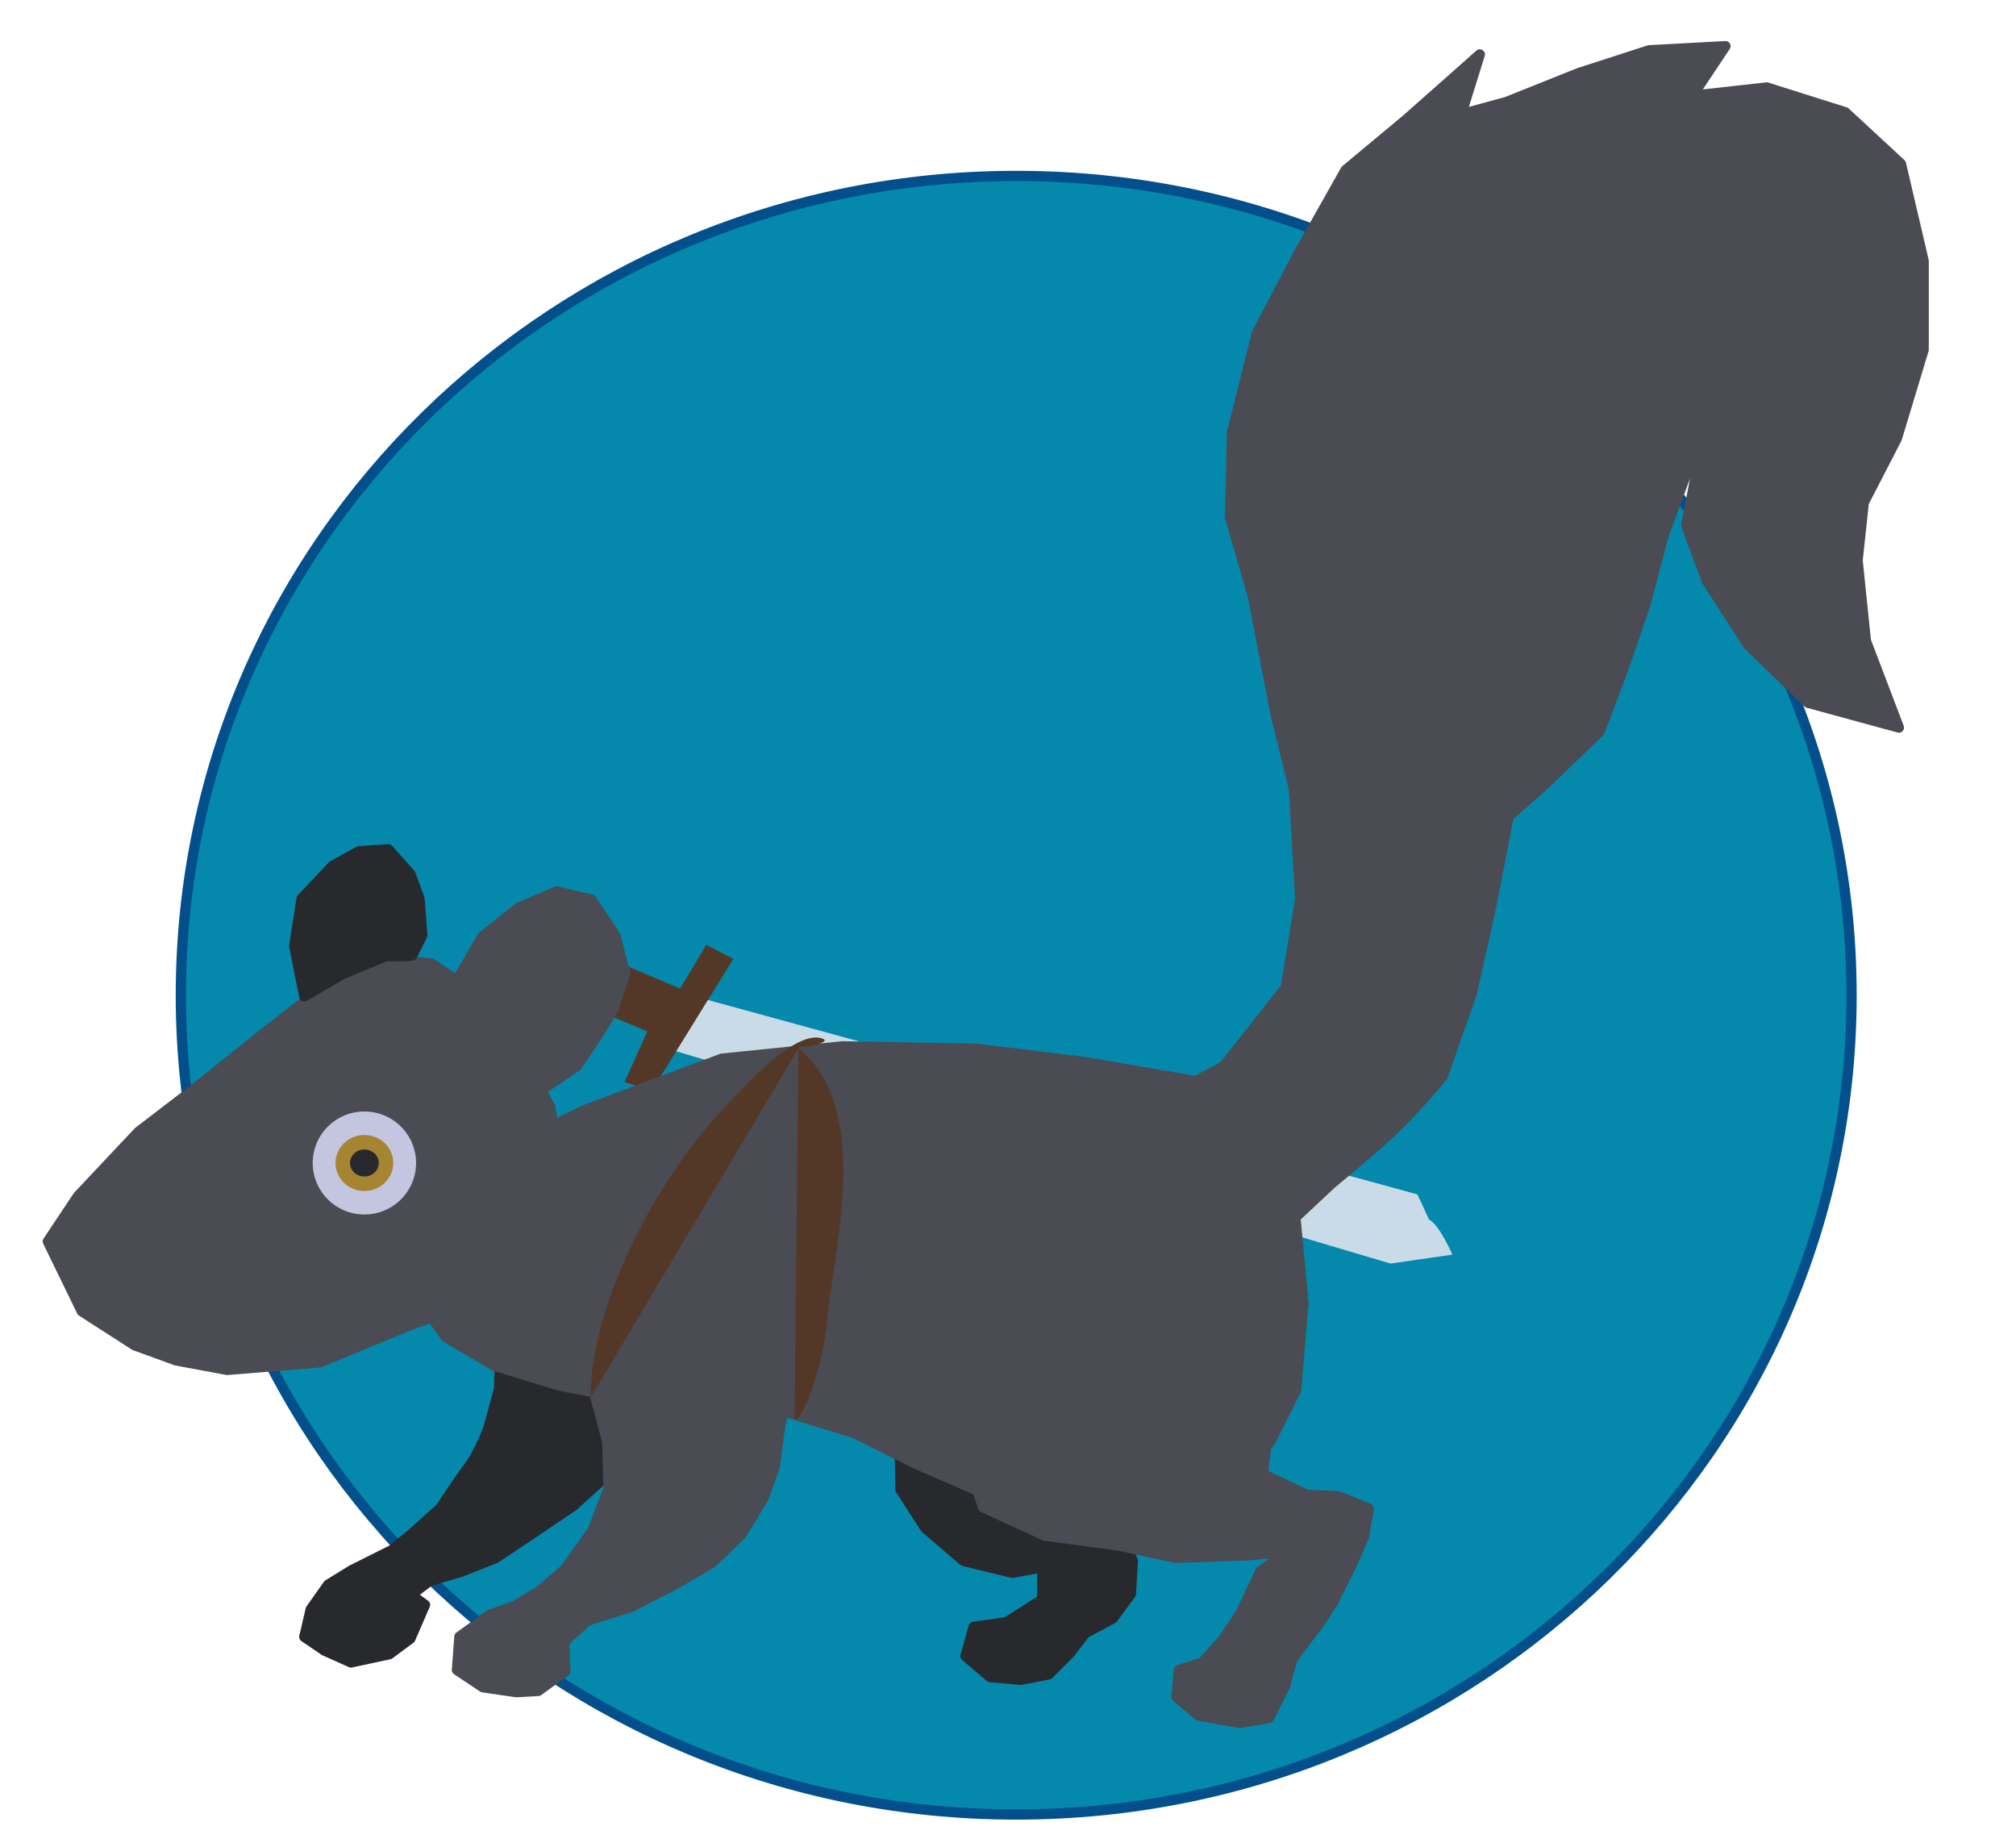 <?xml version="1.0" encoding="UTF-8" standalone="no"?>
<!DOCTYPE svg PUBLIC "-//W3C//DTD SVG 1.1//EN" "http://www.w3.org/Graphics/SVG/1.1/DTD/svg11.dtd">
<!-- Created with Vectornator (http://vectornator.io/) -->
<svg height="100%" stroke-miterlimit="10" style="fill-rule:nonzero;clip-rule:evenodd;stroke-linecap:round;stroke-linejoin:round;" version="1.1" viewBox="0 0 153.675 140.169" width="100%" xml:space="preserve" xmlns="http://www.w3.org/2000/svg" xmlnsVectornator="http://vectornator.io" xmlns:xlink="http://www.w3.org/1999/xlink">
<defs/>
<g id="Layer-7" vectornatorLayerName="Layer 7">
<path d="M13.785 75.847C13.785 41.363 42.295 13.408 77.463 13.408C112.631 13.408 141.14 41.363 141.14 75.847C141.14 110.33 112.631 138.285 77.463 138.285C42.295 138.285 13.785 110.33 13.785 75.847Z" fill="#0488ab" fill-rule="nonzero" opacity="1" stroke="#034f8b" stroke-linecap="butt" stroke-linejoin="round" stroke-width="0.781" vectornatorLayerName="Oval 1"/>
</g>
<g id="Layer-1" vectornatorLayerName="Layer 1">
<path d="M51.172 80.009L53.841 76.176L108.047 91.028L108.937 92.949C109.69 93.291 110.716 95.614 110.716 95.614L105.994 96.298" fill="#c9dbe7" fill-rule="nonzero" opacity="1" stroke="none" vectornatorLayerName="Curve 1"/>
</g>
<g id="Layer-10" vectornatorLayerName="Layer 10">
<path d="M49.677 83.131L55.903 73.076L53.839 72.01L51.841 75.34L45.548 72.676L43.351 76.073L49.344 78.603L47.613 82.465L49.677 83.131Z" fill="#543827" fill-rule="nonzero" opacity="1" stroke="none" vectornatorLayerName="Curve 1"/>
</g>
<g id="Layer-9" vectornatorLayerName="Layer 9">
<path d="M38.114 103.485L38.044 105.855L37.207 108.922C37.207 108.922 36.441 110.874 35.743 111.78C35.046 112.686 33.583 114.917 33.583 114.917L31.422 116.869L29.888 118.123L26.821 119.657L25.009 120.772L23.684 122.654L23.196 124.746L24.73 125.791L26.751 126.697L29.679 126.07L31.282 124.885L32.398 122.306L31.352 121.539L32.746 120.493L35.116 119.796L37.765 118.751L40.693 116.799L43.69 114.778L46.618 112.129L47.942 111.083L49.824 107.737L50.033 104.6L48.639 101.882L44.248 100.697L41.669 101.045L38.114 103.485Z" fill="#28292d" fill-rule="nonzero" opacity="1" stroke="#28292d" stroke-linecap="butt" stroke-linejoin="round" stroke-width="0.781" vectornatorLayerName="Curve 1"/>
<path d="M81.959 107.458L77.289 106.413L72.409 106.343L69.272 107.877L68.575 109.898L68.645 113.523L70.527 116.451L73.455 118.96L77.149 119.866L79.45 119.448L79.45 121.888L76.731 123.63L74.222 123.979L73.594 126.209L75.476 127.813L77.846 128.022L79.937 127.604L81.541 126L82.726 124.467L84.817 123.351L86.211 121.469L86.35 118.96L85.584 117.078L83.144 112.965L81.959 107.458Z" fill="#28292d" fill-rule="nonzero" opacity="1" stroke="#28292d" stroke-linecap="butt" stroke-linejoin="round" stroke-width="0.781" vectornatorLayerName="Curve 2"/>
</g>
<g id="Layer-2" vectornatorLayerName="Layer 2">
<path d="M10.268 102.53L6.236 99.938L3.644 94.609L5.948 91.153L10.556 86.257L14.876 82.945L19.916 78.912L23.229 76.32L27.693 72.864L32.877 73.44L36.189 75.6L39.214 79.344L41.95 84.385L42.814 89.569C42.814 89.569 43.966 92.017 42.526 94.177C41.086 96.337 37.63 98.641 37.63 98.641L31.005 101.09L24.381 103.826L17.324 104.402L13.436 103.682L10.268 102.53Z" fill="#4a4b53" fill-rule="nonzero" opacity="1" stroke="#4a4b53" stroke-linecap="butt" stroke-linejoin="round" stroke-width="0.781" vectornatorLayerName="Curve 1"/>
</g>
<g id="Layer-3" vectornatorLayerName="Layer 3">
<path d="M83.974 115.108L80.198 115.059L74.844 113.744L69.866 111.584L65.17 109.236L60.004 107.639L55.589 107.357C55.589 107.357 50.705 106.512 48.826 106.512C46.948 106.512 42.533 105.572 42.533 105.572L37.649 104.07L33.986 101.909L32.107 99.279L32.952 90.262L44.505 84.626L55.025 80.681L64.23 79.742L74.469 79.93L82.828 80.963L91 82.372L95.696 86.693L98.702 92.329L99.36 99.279L98.796 105.948L96.824 109.893L92.972 113.744L87.525 115.153L83.974 115.108" fill="#4a4b53" fill-rule="nonzero" opacity="1" stroke="#4a4b53" stroke-linecap="butt" stroke-linejoin="round" stroke-width="0.781" vectornatorLayerName="Curve 1"/>
</g>
<g id="Layer-4" vectornatorLayerName="Layer 4">
<path d="M44.318 100.97L45.163 105.666L46.29 109.893L46.384 113.462L45.163 116.656L43.096 119.568L41.124 121.258L39.245 122.386L37.367 123.043L35.019 124.734L34.831 127.27L36.803 128.585L39.339 128.961L41.03 128.867L43.096 127.364L43.003 125.11L44.787 123.513L48.075 122.48L51.55 120.695L54.274 119.098L56.528 116.938L58.219 114.12L59.064 111.772L59.44 108.86L60.191 104.821L59.252 101.627L55.871 98.246L48.732 97.776L43.754 101.627L72.308 102.661" fill="#4a4b53" fill-rule="nonzero" opacity="1" stroke="#4a4b53" stroke-linecap="butt" stroke-linejoin="round" stroke-width="0.781" vectornatorLayerName="Curve 1"/>
<path d="M72.872 103.036L72.872 106.981L73.435 110.551L74.938 114.871L79.635 117.032L85.27 117.783L89.591 118.722L95.133 118.535L98.139 118.253L96.072 119.756L94.569 122.949L93.254 124.922L91.657 126.706L89.873 127.27L89.685 129.336L91.376 130.745L94.475 131.309L96.73 130.933L97.951 128.491L98.514 126.425L100.581 123.701L101.614 122.104L103.023 119.286L103.962 117.126L104.338 114.965L101.99 114.026L99.641 113.932L96.26 112.335L96.73 108.484L98.326 104.633L96.448 100.5L88.182 95.992L78.602 97.87L73.717 99.655L72.872 103.036Z" fill="#4a4b53" fill-rule="nonzero" opacity="1" stroke="#4a4b53" stroke-linecap="butt" stroke-linejoin="round" stroke-width="0.781" vectornatorLayerName="Curve 2"/>
</g>
<clipPath id="ArtboardFrame">
<rect height="140.169" width="153.675" x="0" y="0"/>
</clipPath>
<g clip-path="url(#ArtboardFrame)" id="Layer-5" vectornatorLayerName="Layer 5">
<path d="M88.883 83.618L93.289 81.258L98.01 75.278L99.112 68.511L98.639 60.17L97.223 54.348L95.492 45.378L93.761 39.398L93.918 32.946L95.807 25.392L99.112 19.097L102.574 12.96L107.295 9.026L112.803 4.147L111.386 8.711L114.848 7.767L120.356 5.564L125.707 3.833L131.529 3.518L129.012 7.295L134.677 6.665L140.657 8.554L144.906 12.488L146.637 19.884L146.637 26.651L144.591 33.418L142.073 38.296L141.601 42.703L142.231 48.84L144.748 55.449L137.824 53.561L133.261 49.155L130.113 44.276L128.539 40.027L130.113 31.844L126.808 40.814L125.392 46.165L123.661 51.2L121.93 55.764L117.681 59.856L115.006 62.216L113.59 69.455L112.173 75.75L109.97 82.044C109.97 82.044 107.61 84.877 105.878 86.451C104.147 88.025 101.472 90.228 101.472 90.228L98.954 92.588L95.492 95.263L88.883 83.618Z" fill="#4a4b53" fill-rule="nonzero" opacity="1" stroke="#4a4b53" stroke-linecap="butt" stroke-linejoin="round" stroke-width="0.781" vectornatorLayerName="Curve 1"/>
<path d="M32.816 77.833L34.837 74.696L36.789 71.35L39.508 69.189L42.435 67.935L45.084 68.562L46.897 71.281L47.663 74.208L46.757 76.927L45.433 79.088L43.969 81.249L41.599 82.852L38.741 83.758L32.816 77.833Z" fill="#4a4b53" fill-rule="nonzero" opacity="1" stroke="#4a4b53" stroke-linecap="butt" stroke-linejoin="round" stroke-width="0.781" vectornatorLayerName="Curve 2"/>
<path d="M26.128 74.22L23.196 75.932L22.43 72.117L22.987 68.492L25.357 65.983L27.379 64.868L29.609 64.728L31.282 66.61L31.979 68.492L32.188 71.281L31.422 72.814L30.836 72.864L29.426 72.864L26.128 74.231" fill="#28292d" fill-rule="nonzero" opacity="1" stroke="#28292d" stroke-linecap="butt" stroke-linejoin="round" stroke-width="0.781" vectornatorLayerName="Curve 3"/>
<g opacity="1" vectornatorLayerName="Curve 4">
<path d="M197.438-11.906C197.415-11.909 197.407-11.893 197.375-11.875C197.349-11.86 197.32-11.887 197.312-11.875C197.307-11.866 197.268-11.845 197.281-11.844C197.363-11.839 197.449-11.818 197.531-11.812C197.612-11.811 197.632-11.787 197.688-11.781C198.164-11.729 198.647-11.67 199.125-11.625C200.085-11.535 201.023-11.405 201.969-11.219C202.225-11.168 202.493-11.111 202.75-11.062C203.007-11.014 203.377-11.137 203.5-10.906C203.639-10.646 203.611-10.789 203.656-10.719C203.641-10.765 203.644-10.834 203.625-10.875C203.813-10.833 204-10.796 204.188-10.75C204.24-10.762 204.203-10.823 204.281-10.812C204.3-10.801 204.326-10.814 204.344-10.844C204.346-10.768 204.371-10.788 204.375-10.719C205.011-10.56 205.667-10.45 206.281-10.25C207.172-9.96 209.229-9.329 208-8.156C207.141-7.337 206.014-7.091 204.844-7C204.835-7.029 204.867-7.075 204.844-7.094C204.752-7.709 204.66-7.856 204.562-8.094C204.46-7.805 204.353-7.476 204.25-7.312C204.139-7.137 203.858-7.45 203.656-7.5C203.291-7.59 202.843-7.649 202.469-7.688C201.548-7.783 200.624-7.712 199.719-7.531C199.536-7.495 199.368-7.418 199.188-7.375C196.368-7.766 193.548-8.232 190.688-8.094C189.082-8.016 187.412-7.575 186.156-6.531C185.813-6.246 185.318-5.843 185.219-5.375C185.064-4.646 186.207-4.466 186.656-4.406C188.238-4.194 189.923-4.32 191.5-4.562C194.331-4.998 196.831-6.485 199.625-7.031C199.666-7.026 199.709-7.036 199.75-7.031C200.73-6.912 201.701-6.753 202.688-6.719C203.211-6.701 203.762-6.754 204.312-6.781C204.361-6.722 204.328-6.623 204.406-6.594C204.498-6.517 204.694-6.578 204.812-6.719C204.842-6.754 204.795-6.775 204.812-6.812C206.036-6.928 207.227-7.193 208.125-8.062C209.807-9.692 206.175-10.469 205.156-10.719C204.931-10.774 204.592-10.822 204.344-10.875C204.314-10.881 204.277-10.901 204.25-10.906C204.029-10.952 203.815-10.988 203.594-11.031C203.508-11.048 203.429-11.077 203.344-11.094C202.742-11.209 202.105-11.342 201.5-11.438C201.075-11.505 200.66-11.537 200.25-11.594C200.072-11.619 199.898-11.668 199.719-11.688C199.44-11.718 199.155-11.725 198.875-11.75C198.479-11.797 198.084-11.869 197.688-11.906C197.675-11.907 197.598-11.895 197.531-11.906C197.499-11.91 197.47-11.902 197.438-11.906ZM204.562-8.094C204.754-8.633 204.865-9.166 204.562-8.969C204.224-8.748 204.367-8.571 204.562-8.094ZM204.375-10.719C204.314-10.734 204.249-10.735 204.188-10.75C203.835-10.67 203.796-10.5 203.656-10.719C203.927-9.907 203.755-8.385 204.375-8.75C205.042-9.143 204.468-8.932 204.375-10.719ZM191.594-7.781C193.921-7.809 196.228-7.471 198.531-7.156C195.894-6.414 193.395-5.208 190.625-4.906C189.398-4.773 188.135-4.686 186.906-4.844C186.693-4.871 185.63-5.019 185.719-5.469C185.825-6.008 186.665-6.525 187.094-6.781C188.429-7.581 190.069-7.763 191.594-7.781ZM204.031-7.281C204.043-7.202 204.152-7.112 204.188-7C204.092-6.998 204.001-6.969 203.906-6.969C203.963-7.151 204.013-7.41 204.031-7.281ZM202.719-7.094C202.903-7.061 203.068-7.014 203.25-6.969C203.269-6.964 203.292-6.978 203.312-6.969C203.148-6.974 202.972-6.93 202.812-6.938C202.436-6.954 202.062-7.031 201.688-7.062C202.031-7.049 202.378-7.154 202.719-7.094Z" fill="#28292d" stroke="none"/>
</g>
<g opacity="1" vectornatorLayerName="Curve 5">
<path d="M-7.812 191.844C-8.323 192.086-8.695 192.631-9.031 193.062C-9.377 193.506-9.708 193.977-10.031 194.438C-10.591 195.236-11.134 196.052-11.656 196.875C-14.754 201.756-17.532 206.958-19.125 212.531C-19.122 212.554-19.066 212.567-19.031 212.562C-18.996 212.558-18.997 212.523-19 212.5C-17.401 206.905-14.562 201.75-11.375 196.906C-10.839 196.091-10.292 195.289-9.719 194.5C-9.391 194.049-9.07 193.59-8.719 193.156C-8.564 192.966-8.355 192.746-8.188 192.562C-8.125 192.494-8.047 192.419-7.969 192.344C-8.002 192.448-8.051 192.555-8.094 192.656C-8.25 193.022-8.439 193.367-8.625 193.719C-9.534 195.442-10.542 197.122-11.562 198.781C-12.54 200.372-13.558 201.958-14.562 203.531C-14.579 203.631-14.466 203.725-14.312 203.75C-14.159 203.775-14.016 203.694-14 203.594C-12.886 201.829-11.758 200.073-10.688 198.281C-9.707 196.64-8.723 194.982-7.906 193.25C-7.813 193.052-7.706 192.86-7.625 192.656C-7.57 192.518-7.537 192.363-7.5 192.219C-7.442 191.991-7.494 191.693-7.812 191.844Z" fill="#28292d" stroke="none"/>
</g>
</g>
<g id="Layer-6" vectornatorLayerName="Layer 6"/>
<g id="Layer-8" vectornatorLayerName="Layer 8">
<path d="M23.447 88.633C23.447 86.249 25.386 84.317 27.777 84.317C30.168 84.317 32.107 86.249 32.107 88.633C32.107 91.017 30.168 92.949 27.777 92.949C25.386 92.949 23.447 91.017 23.447 88.633Z" fill="#c3c6de" fill-rule="nonzero" opacity="1" stroke="#4a4b53" stroke-linecap="butt" stroke-linejoin="round" stroke-width="0.781" vectornatorLayerName="Oval 1"/>
</g>
<g id="Layer-8-copy" vectornatorLayerName="Layer 8 copy">
<path d="M26.128 88.633C26.128 87.759 26.866 87.05 27.777 87.05C28.688 87.05 29.426 87.759 29.426 88.633C29.426 89.507 28.688 90.216 27.777 90.216C26.866 90.216 26.128 89.507 26.128 88.633Z" fill="#28292d" fill-rule="nonzero" opacity="1" stroke="#a68532" stroke-linecap="butt" stroke-linejoin="round" stroke-width="1.104" vectornatorLayerName="Oval 1"/>
</g>
<g id="Layer-11" vectornatorLayerName="Layer 11">
<path d="M45.018 106.52C45.018 98.921 50.56 89.037 55.852 83.744C56.946 82.651 60.637 78.466 62.668 79.143C63.719 79.493 60.116 80.069 61.037 79.609" fill="#543827" fill-rule="nonzero" opacity="1" stroke="none" vectornatorLayerName="Curve 1"/>
<path d="M60.862 79.842C66.537 84.706 63.581 94.781 63.017 100.986C62.789 103.499 61.333 108.294 60.571 108.209" fill="#543827" fill-rule="nonzero" opacity="1" stroke="none" vectornatorLayerName="Curve 2"/>
</g>
<g id="Layer-12" vectornatorLayerName="Layer 12"/>
</svg>
